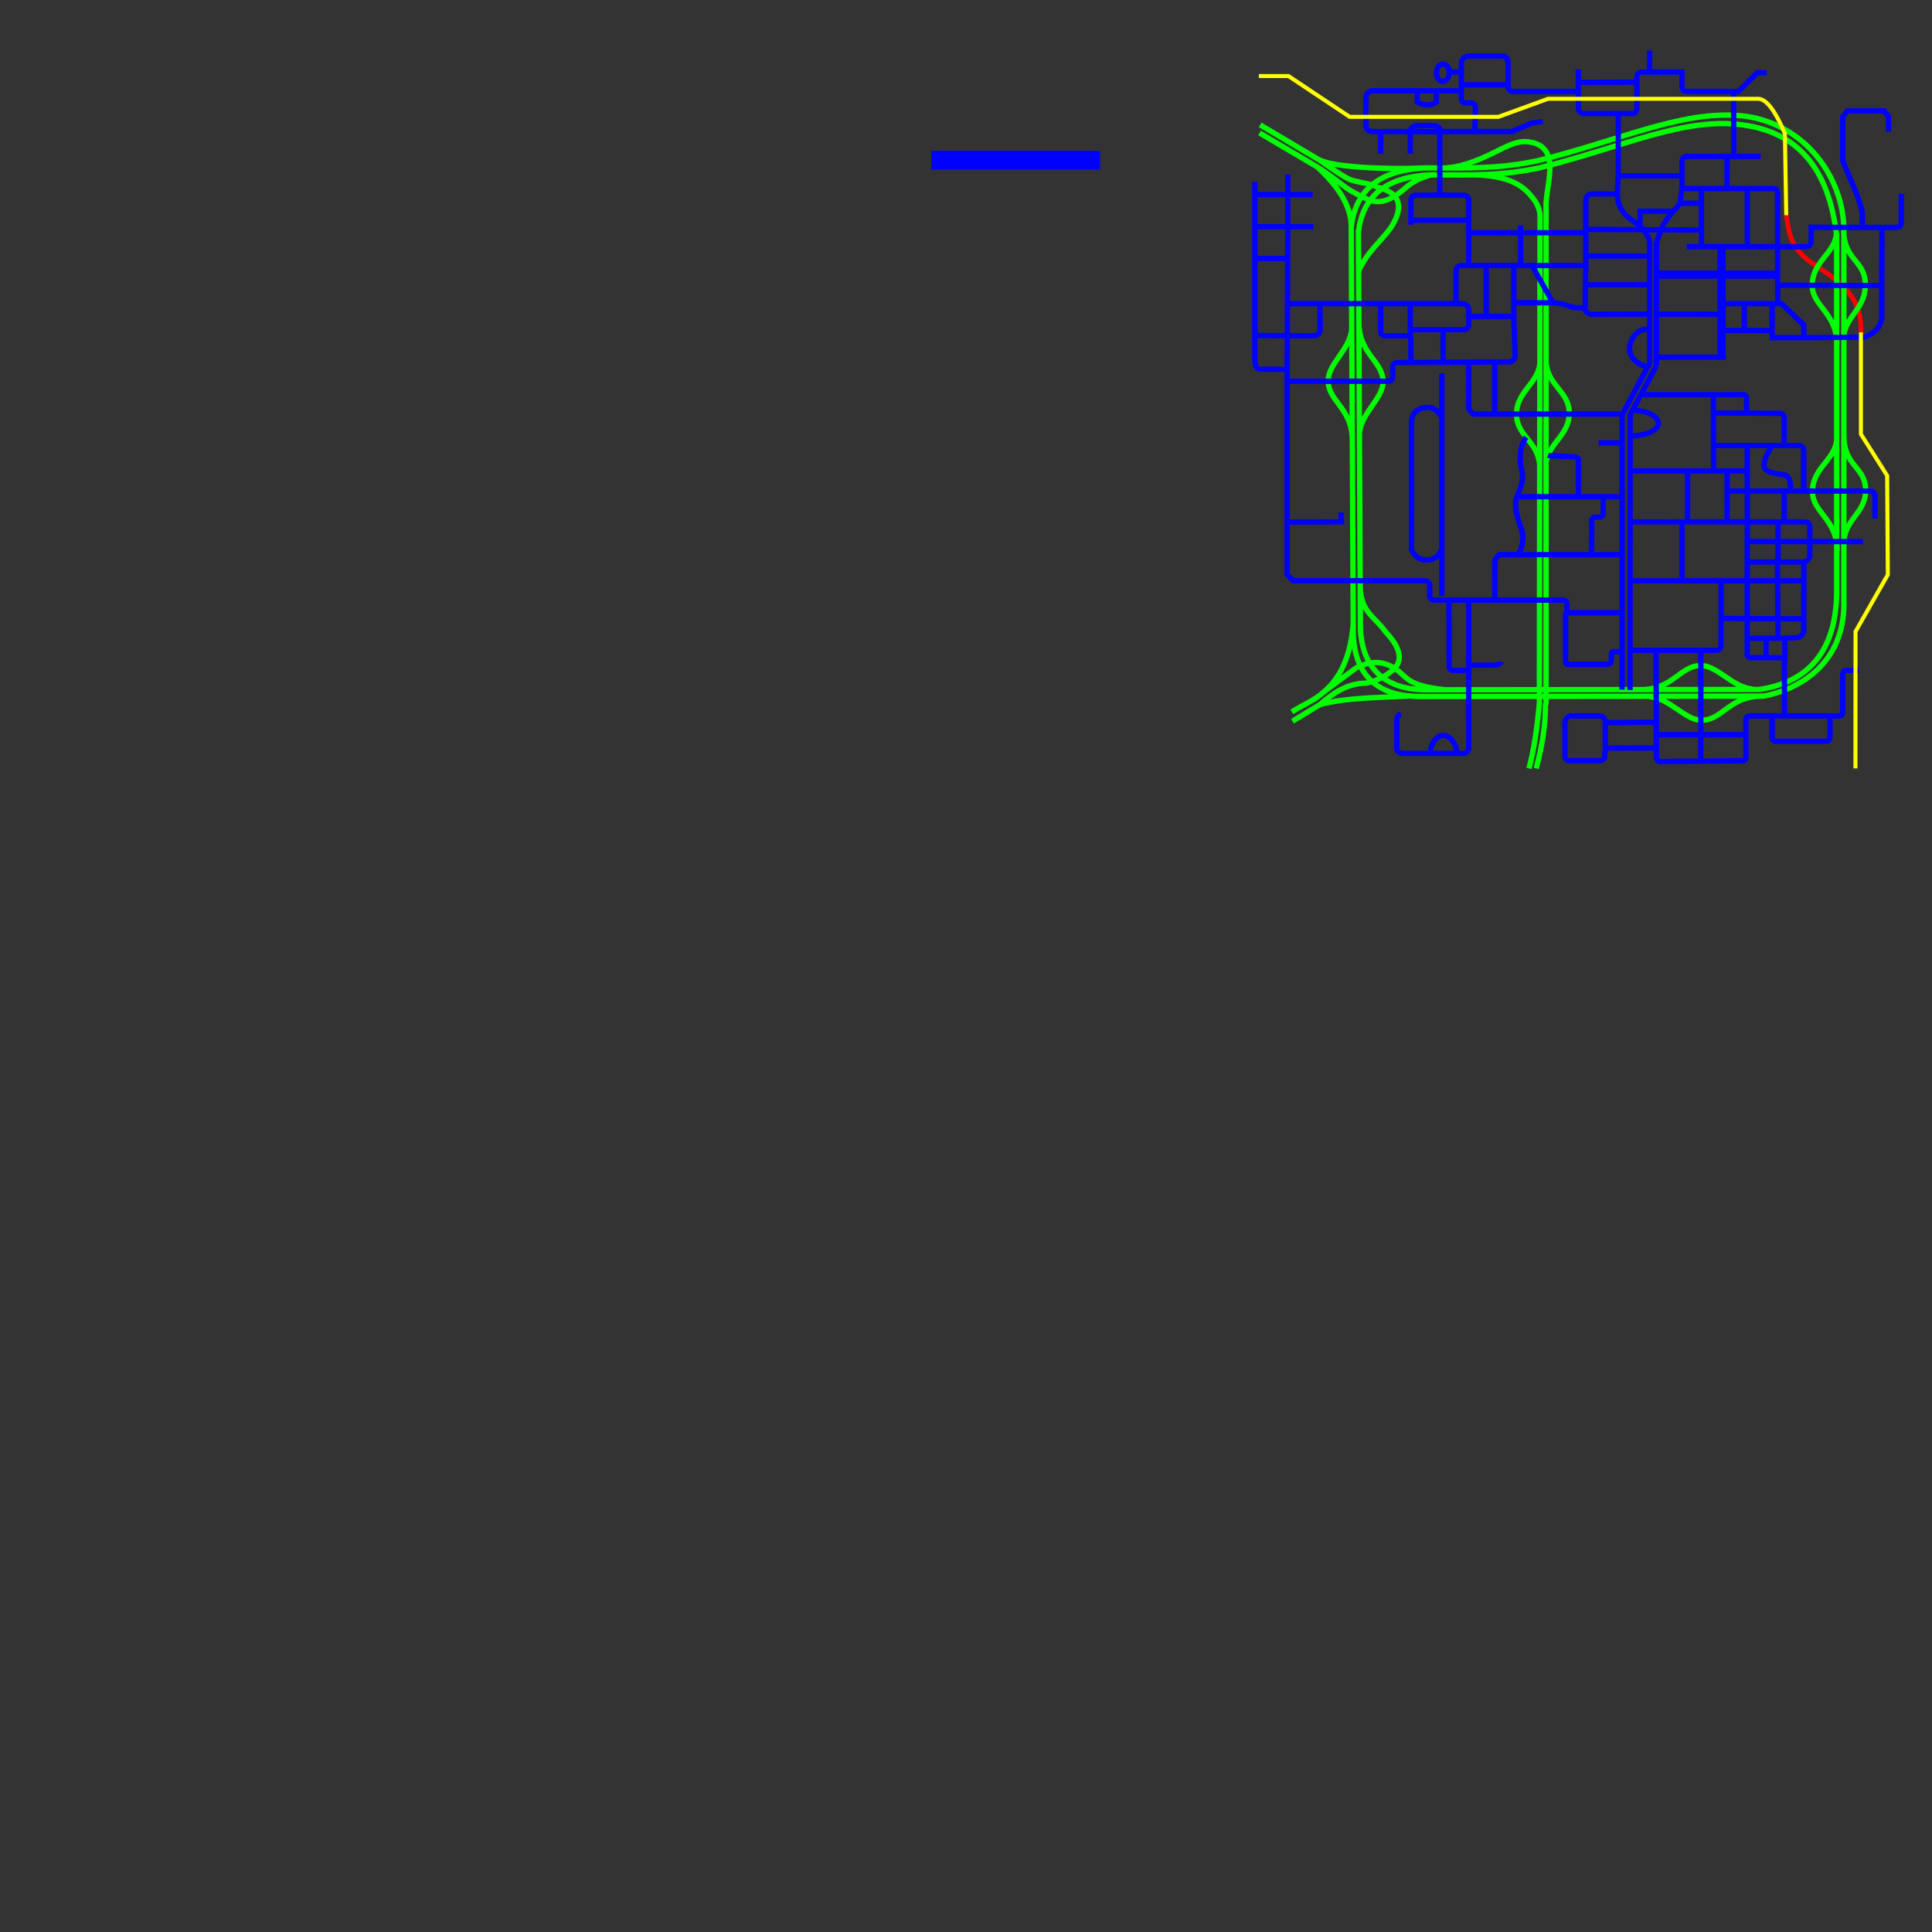 <?xml version="1.0" encoding="UTF-8"?>
<!DOCTYPE svg PUBLIC "-//W3C//DTD SVG 1.1//EN" "http://www.w3.org/Graphics/SVG/1.1/DTD/svg11.dtd">
<!-- Creator: CorelDRAW -->
<svg xmlns="http://www.w3.org/2000/svg" xml:space="preserve" width="244.687mm" height="244.687mm" style="shape-rendering:geometricPrecision; text-rendering:geometricPrecision; image-rendering:optimizeQuality; fill-rule:evenodd; clip-rule:evenodd"
viewBox="0 0 244.687 244.687"
 xmlns:xlink="http://www.w3.org/1999/xlink">
 <rect x="0" y="0" width="244.687" height="244.687" fill="#333333" stroke="none"/>
 <defs>
  <style type="text/css">
   <![CDATA[
    .str3 {stroke:yellow;stroke-width:0.508}
    .str0 {stroke:red;stroke-width:0.593}
    .str2 {stroke:blue;stroke-width:0.677}
    .str1 {stroke:lime;stroke-width:0.677}
    .fil0 {fill:none}
    .fil1 {fill:blue}
   ]]>
  </style>
 </defs>
 <g id="Ebene_x0020_2">
  <path class="fil0 str0" d="M226.226 27.262c0.367,2.094 0.435,3.981 2.982,5.849 2.546,1.868 6.731,3.73 6.475,8.986"/>
  <path class="fil0 str1" d="M167.782 87.533l4.004 -2.967c1.914,-0.968 3.82,-0.99 5.708,0.763 0.945,0.819 1.534,1.611 5.587,2.032l0 0m-15.896 1.867c1.534,-1.356 3.408,-2.713 5.878,-2.713 1.392,-0.295 2.525,-0.929 3.493,-1.78 1.193,-1.187 0.734,-2.825 -1.107,-4.747 -1.193,-1.78 -3.163,-2.428 -3.18,-5.746m6.205 13.905c-4.048,0.233 -7.886,0.189 -11.289,1.081l-3.493 2.119m7.696 -12.353c-0.284,3.367 -1.197,6.426 -3.606,8.538 -1.278,1.187 -2.807,1.748 -4.175,2.628m3.237 -69.002c1.743,1.084 2.74,2.007 3.919,2.797 0.666,0.446 1.658,0.913 2.215,1.187 1.545,0.76 2.86,0.458 4.856,-1.187 1.023,-0.965 2.194,-1.494 3.435,-1.812m-21.752 -5.308l7.327 4.323c2.654,2.449 4.297,4.956 4.288,7.559l0.031 -0.236m-4.099 -8.24c1.022,0.678 2.542,1.804 3.613,2.358 1.071,0.554 2.641,0.509 3.749,1.102 3.019,0.747 3.387,2.55 1.704,5.171 -1.355,1.817 -2.982,3.052 -4.064,5.45l0 0m-12.464 -18.505l7.462 4.423c1.977,0.989 8.755,1.24 13.573,1.021m-9.505 7.455l0.263 51.863c0.351,5.763 3.91,7.717 8.824,7.63l43.13 -0.044c5.857,-1.143 10.458,-5.212 10.174,-12.301l0 -46.712c0.029,-6.046 -4.316,-13.166 -12.285,-14.406 -7.634,-1.048 -15.532,2.881 -26.413,5.588 -4.914,1.048 -8.687,0.96 -14.188,0.927 -6.266,0.254 -8.967,3.074 -9.505,7.455zm0.909 0.664l0.256 50.353c0.341,5.595 3.834,7.714 8.605,7.629l41.873 -0.043c6.303,-0.892 9.724,-4.915 9.84,-12.164l0 -45.351c-0.937,-7.629 -4.223,-12.959 -11.927,-13.987 -7.412,-1.017 -15.079,2.797 -25.644,5.425 -4.771,1.017 -8.434,0.932 -13.774,0.9 -6.083,0.246 -8.706,2.985 -9.228,7.237zm14.695 -7.24c5.241,0.12 6.604,1.985 7.413,2.96 0.809,0.975 0.894,2.042 0.894,2.152l-0.085 61.807c-0.268,3.033 -0.671,5.844 -1.314,8.265m-10.644 -76.046c2.004,-0.131 3.765,-0.82 5.397,-1.56 1.633,-0.74 3.437,-1.91 4.941,-1.78 1.505,0.13 2.641,0.763 2.897,2.458 0.225,1.493 -0.284,3.504 -0.426,5.256 0,0.904 0,62.503 0,63.407l-0.079 0.247c-0.007,3.737 -0.82,6.593 -1.167,8.018m38.926 -54.59c0.232,-2.756 2.702,-3.519 2.755,-6.59 0.055,-3.221 -2.734,-3.05 -2.755,-7.104m-0.908 0.509c-0.179,2.575 -3.067,3.544 -3.067,6.596 0,2.636 3.118,3.436 3.139,7.49m0.87 25.229c0,-3.045 2.67,-3.793 2.755,-6.59 0.098,-3.22 -2.734,-3.05 -2.755,-7.104m-0.908 0.509c-0.179,2.575 -3.067,3.544 -3.067,6.596 0,2.636 3.118,3.436 3.139,7.49m-10.68 17.503c-2.588,-0.178 -4.462,-2.976 -6.592,-2.976 -2.65,0 -3.489,3.026 -7.564,3.047m1.062 0.903c2.588,0.178 4.462,2.976 6.592,2.976 2.65,0 3.489,-3.026 7.564,-3.047m-50.898 -33.258c0.179,-2.575 2.991,-4.44 2.991,-6.559 0,-2.636 -3.042,-3.472 -3.062,-7.526m-0.901 0.817c-0.179,2.575 -2.991,4.44 -2.991,6.559 0,2.636 3.042,3.472 3.062,7.526m23.748 -9.615c-0.315,2.513 -2.956,3.53 -2.956,6.327 0,2.797 2.726,3.391 2.938,6.496 0,0 0,-0 0,-0m0.793 -0.286c0.315,-2.512 2.955,-3.53 2.955,-6.327 0,-2.797 -2.726,-3.391 -2.938,-6.496 0,0 0,0 0,0"/>
  <path class="fil0 str2" d="M218.222 31.229l-0.004 14.004m-0.37 -14.004l-0 14.004 -0 0m-8.064 -10.266l15.351 0.009m-15.351 -0.396l15.35 -0m-0.007 -3.419l0.016 7.29m-4.229 0l-0 3.396m-2.695 -0.006l6.219 0.013m-6.39 -3.404l7.582 0 2.812 2.713 0 1.611 -4.004 0 0 -4.323m-14.653 6.791l8.818 -0.01m-8.818 -5.446l8.264 0.021m-9.116 -3.748l-8.133 0m-0.046 2.9c-0.021,0.481 0.223,0.772 0.767,0.848l7.412 -0.028m-45.92 6.979l0 26.024 0.767 0.763 16.613 0c0.682,0 0.682,0.509 0.682,0.848l0 1.187c0.057,0.275 0.276,0.431 0.681,0.424l16.272 0c0.341,0.085 0.426,0.17 0.426,0.594l0 1.102m10.479 -36.001c-1.619,-0.196 -2.507,1.306 -2.556,2.432 -0.049,1.126 1.193,2.289 2.354,2.243m1.054 -0.039l0 -15.428c0.175,-0.684 0.362,-1.289 0.612,-1.806m-4.957 23.422l3.493 -6.527 0 -13.563m-8.094 -0.015l8.094 0.015 0 -1.695c-0.085,-0.593 -0.341,-1.017 -0.767,-1.647m27.692 -0.296l-0.003 -1.871c-0.528,-2.469 -1.619,-4.238 -2.471,-6.612l0 -5.51 0.596 -0.763 4.601 0 0.596 0.678 0 1.95m-23.684 14.559l-1.874 0.021m7.676 -0.085l0 -7.29m-2.564 0l5.705 0.001c0.487,0.042 0.635,-0.012 0.686,0.603l0.006 6.687m-9.635 -2.034l0 2.098 13.035 0.021c0.596,0 0.852,-0.127 0.852,-0.763l0 -1.695 10.728 0.01c0.688,-0.01 0.68,-0.269 0.688,-0.942l0 -3.306m-58.06 -16.445c0.447,0 0.809,0.493 0.809,1.102 0,0.609 -0.362,1.102 -0.809,1.102 -0.447,0 -0.809,-0.493 -0.809,-1.102 0,-0.609 0.362,-1.102 0.809,-1.102zm0.809 1.017l1.534 -0.002m-5.591 2.375l0.01 1.43c0.852,0.475 1.666,0.474 2.428,-0.004l-0.002 -1.427m-3.32 7.968l-0.003 -2.797m-3.746 2.797l-0.004 -2.797m7.502 8.053l0 -8.053 -8.349 0c-0.648,-0.003 -0.975,-0.239 -1.022,-0.678l0 -3.475c-0.018,-0.703 0.348,-1.069 1.193,-1.017l10.905 0 0 -3.306c-0.018,-0.683 0.315,-1.03 0.937,-1.102l3.919 0c0.577,-0.048 0.977,-0.017 1.065,0.848l0 2.797 -5.921 0m7.497 17.802l0.007 5.086m-6.568 -4.134l14.825 -0.02 0 4.154m-14.824 -5.68l-0.003 5.68m0.003 -8.223c-0.02,-0.421 -0.241,-0.652 -0.681,-0.678l-5.964 0c-0.444,-0.008 -0.68,0.208 -0.681,0.678l0 3.052 0 -0.564 7.327 0 0 -2.488zm-27.092 -2.373l0 1.611 7.327 0m-3.152 -2.543l0 6.612m3.237 0l-7.412 0m0 -4.069l0 20.677c0,0.324 -0.022,0.853 0.201,1.188 0.223,0.334 0.703,0.26 1.039,0.26l2.849 0 0.085 -18.056m-4.175 4.028l4.156 0.001m-4.156 9.749l7.156 0.04c0.777,0.034 1.147,-0.263 1.107,-0.848l0 -3.221 -4.135 0.003 0 0m4.135 -0.003l17.976 0c0.448,0.034 0.816,0.259 0.856,0.819l0 1.611c0.036,0.655 -0.328,0.899 -0.771,0.876l-6.645 0 0 0.763 -2.982 0c-0.491,0.034 -0.777,-0.134 -0.767,-0.593l0 -3.475m3.748 3.306l0.01 -3.306m5.786 0l-0.003 -3.815c0,-0.678 0.085,-0.932 0.681,-1.017l3.152 0 0 6.442 -2.211 0.014m2.211 -6.456l3.493 0 0 6.442 -3.493 0m3.493 -6.442l9.116 0 -0.085 5.34 -1.363 0 -1.619 -0.509 -1.086 -0.113 -2.663 -4.719m2.663 4.719l-4.963 0.008m-13.123 -21.681c0.04,-0.427 0.316,-0.688 0.855,-0.763l2.215 0c0.637,0.193 0.895,0.443 0.682,0.763l9.116 0 2.556 -1.102 1.363 -0.17m24.195 4.408l-5.793 0c-0.485,-0.037 -0.773,0.177 -0.767,0.763l0 1.695 -8.074 0 0.013 -7.883m14.611 -2.797l0.01 8.223 3.408 0m-14.057 -10.681l4.089 0 0 1.865c0.043,0.384 0.221,0.576 0.528,0.586l6.628 0.008 2.385 -2.373 1.193 0m-16.443 1.187l0 -0.678c0.036,-0.329 0.22,-0.538 0.596,-0.593l1.022 0 0 -2.713m-9.031 4.009l7.412 -0.025 0 3.306c-0.062,0.467 -0.238,0.683 -0.511,0.678l-6.134 0c-0.367,-0.002 -0.648,-0.155 -0.767,-0.593l0 -2.204m-8.903 -0.848c-0.058,0.55 0.172,0.816 0.639,0.848l8.264 0 0 -2.797m-14.824 2.712l0 0.932c0.044,0.428 0.229,0.599 0.511,0.593l0.681 0c0.363,0.024 0.566,0.217 0.596,0.593l-0.075 3.052m14.047 12.8l0 -4.069c0.017,-0.542 0.297,-0.827 0.852,-0.848l3.152 0 0.105 -2.289m-4.109 6.792l14.654 0.074 0 -5.256 3.237 0 0.002 -4.069m-5.71 2.458l0 1.611 2.471 0m-7.801 5.216l0.03 -2.344 4.193 0.009 0.101 -0.123c0.41,-0.301 0.501,-0.596 0.751,-0.894l2.726 0.004m-2.471 -1.869l-0.256 1.865m-0.852 1.017c-0.73,0.872 -1.193,1.441 -1.518,2.348m-5.553 -4.552c0,1.102 0.345,1.792 0.852,2.458 0.506,0.666 1.619,1.187 2.471,2.082m-45.153 19.198l12.779 -0.003c0.421,-0.009 0.617,-0.237 0.596,-0.678l0 -1.017c-0.035,-0.431 0.181,-0.642 0.596,-0.678l14.228 -0.085c0.461,-0.101 0.655,-0.377 0.681,-0.763l-0.17 -5.001m-13.12 2.458l0.085 0.339 0.006 3.042m4.085 -4.144l-0 4.119m3.231 -0.019l0.005 5.988 0.596 0.593 18.573 0m0.256 34.9l0 -34.815 -0.256 -0.085m-15.871 -6.601l0 6.601m20.472 -6.103l-3.323 6.188 -0.015 34.861m-43.434 -21.275l6.901 -0.023 -0.085 -1.187m19.477 11.105l0.032 -5.086 0.511 -0.678 15.591 0m-19.417 5.764l-0.007 18.734c-0.051,0.32 -0.214,0.552 -0.511,0.678l-7.838 0c-0.495,-0.053 -0.709,-0.276 -0.767,-0.593l0 -3.73c0.055,-0.338 0.225,-0.565 0.511,-0.678m3.765 5.001c-0.102,-0.932 0.659,-2.289 1.602,-2.289 0.943,0 1.789,1.272 1.694,2.289m-0.961 -19.412l0.034 8.307c-0.02,0.329 0.103,0.541 0.426,0.593l2.048 -0.013 0 -0m0 -0.654l3.489 -0.011c0.33,-0.076 0.547,-0.209 0.596,-0.424m15.335 -27.716l-2.982 -0.004m-9.161 -0.709c-0.903,1.227 -0.843,2.906 -0.636,3.846 0.206,0.939 0.426,1.611 -0.596,3.815 -0.341,1.356 0.17,2.543 0.426,3.391 0.514,1.341 0.596,2.289 -0.203,3.815m-0.162 -7.338l13.315 0m-5.535 0l-0.003 -4.445c0.066,-0.393 -0.116,-0.581 -0.511,-0.593l-3.237 -0.17 -0.096 -0.039m7.004 5.247l-0.006 2.167c0,0.254 -0.171,0.339 -0.426,0.424l-0.682 0c-0.343,0.131 -0.442,0.362 -0.341,0.678l-0.042 4.069m-18.956 -22.954l0 28.194m-0.008 -22.62c-0.457,-0.773 -1.024,-1.374 -2.045,-1.263 -1.17,0.135 -1.619,0.776 -1.789,1.611l0.008 16.439c0.379,0.745 0.922,1.248 1.789,1.272 1.136,0.024 1.733,-0.562 2.045,-1.469m38.082 -19.469l-12.865 0.004 0 0m9.175 -0.003l0.026 9.662 -10.567 -0.006m10.567 0.006l4.26 0 0 -3.221 -4.269 -0.004 0 -0m-0.011 -4.119l4.197 0.016 0 -1.907c-0.023,-0.338 -0.211,-0.456 -0.511,-0.424m-13.922 1.966c1.799,0.022 3.271,0.742 3.271,1.675 0,0.932 -1.882,1.633 -3.579,1.57m14.742 -2.88l4.343 0.038c0.277,0.073 0.426,0.254 0.426,0.593l-0.004 3.475 -4.682 0m4.771 0l1.874 0c0.256,0.085 0.426,0.17 0.511,0.509l0 5.256 -9.704 0 0.005 -2.543m2.557 2.543l-0.013 -2.543m3.077 -3.221c-0.316,0.82 -0.862,1.356 -0.947,2.458 -0.085,1.102 1.96,1.102 2.641,1.272 0.681,0.17 0.809,1.356 0.651,2.034m1.734 0l8.516 0.002c0.306,0.081 0.471,0.283 0.511,0.593l0.003 2.88m-18.735 -3.475l-0.008 3.899 9.968 0m-2.732 -3.899l0 3.899m-4.666 -3.899l0.008 3.899 -0.022 5.086 7.138 0c0.323,-0.021 0.73,-0.321 0.785,-0.723l0 -3.855c-0.065,-0.295 -0.241,-0.457 -0.511,-0.509m-3.501 5.086l0 -5.086m-3.9 2.504l7.912 -0.003m-10.479 -2.501l-12.274 0.009m7.275 -6.454l0 6.448m-7.278 7.465l22.005 -0.009 0.003 -2.377m-15.426 2.384l-0 -7.462m8.251 5.082l-0.003 2.377m3.842 -0.002l0.001 -2.375m4.082 -2.585l6.731 0m-10.801 -32.466l13.187 0.042 0.019 -7.367m-9.901 13.979l7.668 -0.085c1.381,-0.496 2.045,-1.272 2.215,-2.373l0 -4.154m-39.871 41.435l6.986 -0m0 4.93l-1.022 0.004c-0.322,-0.008 -0.379,0.162 -0.341,0.509l0 0.593c-0.016,0.373 -0.291,0.516 -0.596,0.509l-4.771 0c-0.29,0.029 -0.445,-0.097 -0.426,-0.424l0 -6.019 0.171 -0.102m7.923 4.764l10.99 0c0.407,-0.024 0.617,-0.266 0.596,-0.763l0.013 -8.049m-0.008 4.768l10.474 0.06 0.015 -4.832m-7.174 0.003l0.003 9.237c-0.033,0.321 0.129,0.473 0.426,0.509l4.345 0 0 -2.458 1.619 -0.085c0.463,-0.134 0.767,-0.509 0.767,-0.848l0 -1.526m-2.385 2.458l-4.772 0.002 0 -0m2.386 -0.001l0.001 2.457m1.523 -2.458l-0.07 -7.289m-15.388 8.815l0.047 13.648c0.072,0.13 0.085,0.339 0.341,0.424l10.564 -0.085c0.304,0.019 0.445,-0.122 0.426,-0.424l0 -2.882 -11.331 0m-0.016 -1.582l-6.459 0.056 0 3.221 6.47 -0.013 0 -0m-6.47 -3.209c-0.031,-0.586 -0.292,-0.815 -0.682,-0.848l-3.834 0c-0.388,0.173 -0.568,0.497 -0.596,0.932l0 4.154c0.033,0.344 0.199,0.554 0.548,0.581l3.919 0c0.285,-0.054 0.493,-0.173 0.56,-0.412l0.085 -1.187m12.098 1.653l0.004 -14.029m5.704 10.681l0 -2.034c0.161,-0.261 0.332,-0.367 0.511,-0.339l11.416 0c0.256,-0.085 0.341,-0.17 0.341,-0.424l0 -4.789c0.021,-0.286 0.076,-0.499 0.341,-0.551l1.704 0m-9.415 5.764l-0.012 -7.375m-1.56 7.375l-0.003 2.712c-0.012,0.285 0.161,0.442 0.426,0.509l6.475 0c0.278,-0.077 0.439,-0.209 0.426,-0.424l0.003 -2.797"/>
  <path class="fil0 str3" d="M159.433 9.63l3.749 0 7.753 5.171 18.828 0 6.304 -2.289 26.666 0c0.979,0.07 2.078,1.446 3.323,4.408l0.17 10.342m8.767 70.061l0.009 -17.335 4.089 -7.205 -0.085 -12.546 -3.323 -5.256 0 -12.885"/>
  <rect class="fil1" x="117.943" y="19.107" width="21.384" height="2.374"/>
 </g>
</svg>
